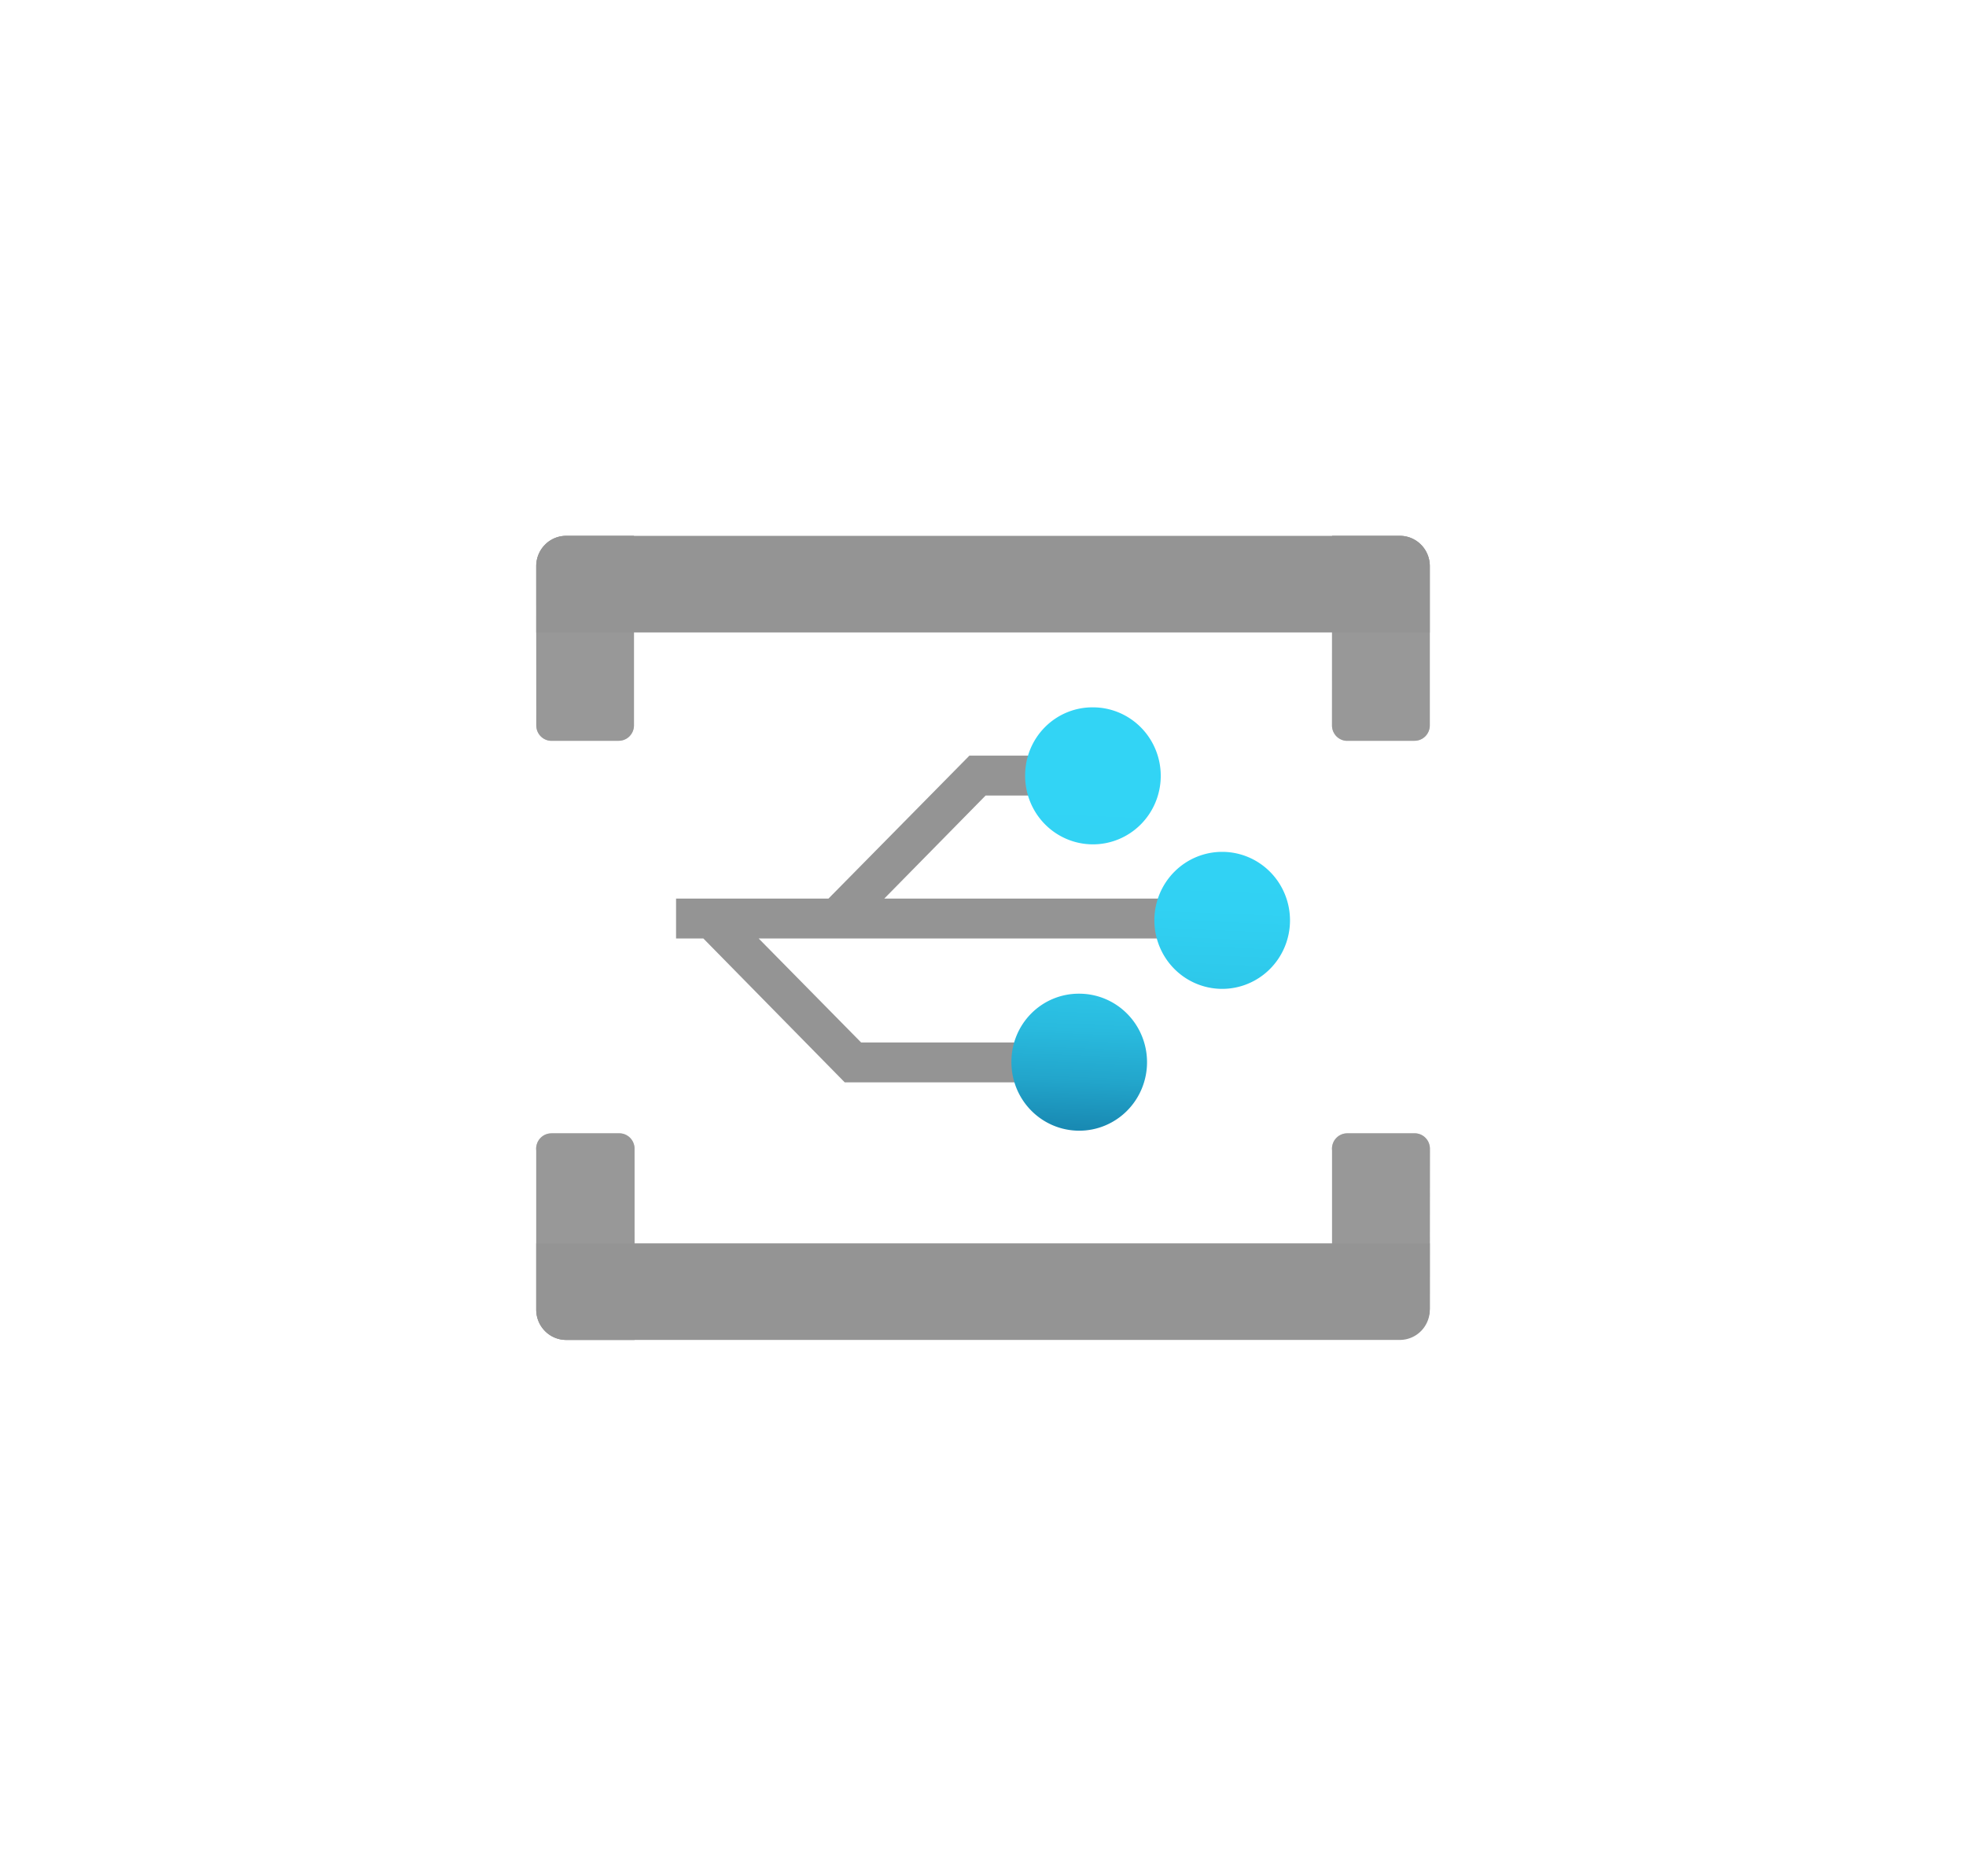 <?xml version="1.0" encoding="UTF-8" standalone="no"?>
<!DOCTYPE svg PUBLIC "-//W3C//DTD SVG 1.1//EN" "http://www.w3.org/Graphics/SVG/1.1/DTD/svg11.dtd">
<!-- Generated by Microsoft Visio, SVG Export Event Grid Domain.svg Page-1 -->
<svg xmlns="http://www.w3.org/2000/svg" xmlns:xlink="http://www.w3.org/1999/xlink" xmlns:ev="http://www.w3.org/2001/xml-events"
		width="1.732in" height="1.653in" viewBox="0 0 124.698 119.039" xml:space="preserve" color-interpolation-filters="sRGB"
		class="st5">
	<style type="text/css">
	<![CDATA[
		.st1 {fill:#949494;stroke:none;stroke-linecap:butt;stroke-width:34}
		.st2 {fill:url(#grad0-8);stroke:none;stroke-linecap:butt;stroke-width:34}
		.st3 {fill:#999999;stroke:none;stroke-linecap:butt;stroke-width:34}
		.st4 {fill:#999999;fill-opacity:0.5;stroke:none;stroke-linecap:butt;stroke-width:34}
		.st5 {fill:none;fill-rule:evenodd;font-size:12px;overflow:visible;stroke-linecap:square;stroke-miterlimit:3}
	]]>
	</style>

	<defs id="Patterns_And_Gradients">
		<linearGradient id="grad0-8" x1="0" y1="0" x2="1" y2="0" gradientTransform="rotate(-88.484 0.5 0.5)">
			<stop offset="0" stop-color="#198ab3" stop-opacity="1"/>
			<stop offset="0" stop-color="#198ab3" stop-opacity="1"/>
			<stop offset="0.11" stop-color="#22a5cb" stop-opacity="1"/>
			<stop offset="0.23" stop-color="#29bade" stop-opacity="1"/>
			<stop offset="0.37" stop-color="#2ec9eb" stop-opacity="1"/>
			<stop offset="0.53" stop-color="#31d1f3" stop-opacity="1"/>
			<stop offset="0.78" stop-color="#32d4f5" stop-opacity="1"/>
		</linearGradient>
	</defs>
	<g>
		<title>Page-1</title>
		<g id="group4969-1" transform="translate(34.005,-34.016)">
			<title>Event Grid Domain</title>
			<g id="group4970-2">
				<title>Icon-iot-183</title>
				<g id="shape4971-3" transform="translate(8.871,-16.345)">
					<title>Sheet.4971</title>
					<path d="M36.02 107.38 L13.21 107.38 L19.64 100.84 L30.41 100.84 L30.41 98.31 L18.61 98.31 L9.67 107.38 L0 107.38
								 L0 109.91 L1.73 109.91 L10.7 119.04 L24.08 119.04 L24.08 116.51 L11.74 116.51 L5.24 109.91 L36.02
								 109.91 L36.02 107.38 Z" class="st1"/>
				</g>
				<g id="shape4972-5" transform="translate(30.147,-14.54)">
					<title>Sheet.4972</title>
					<path d="M5.17 93.44 A4.302 4.347 0 1 1 0.87 97.75 A4.269 4.314 0 0 1 5.17 93.44 ZM9.07 106.92 A4.302
								 4.347 -180 1 0 13.37 102.61 A4.302 4.347 -180 0 0 9.07 106.85 L9.07 106.92 ZM0 115.92 A4.302
								 4.347 -180 1 0 4.3 111.61 A4.269 4.314 -180 0 0 -0 115.92 Z" class="st2"/>
				</g>
				<g id="group4973-9" transform="translate(5.64548E-14,-38.015)">
					<title>Sheet.4973</title>
					<g id="shape4974-10">
						<title>Sheet.4974</title>
						<path d="M1.9 106.03 L6.2 106.03 L6.2 118.06 a0.967 0.977 0 0 1 -0.967 0.977 L0.97 119.04 a0.967
									 0.977 0 0 1 -0.967 -0.977 L0 107.95 A1.901 1.921 0 0 1 1.9 106.03 Z" class="st3"/>
					</g>
					<g id="shape4975-12">
						<title>Sheet.4975</title>
						<path d="M1.9 106.03 L6.2 106.03 L6.2 118.06 a0.967 0.977 0 0 1 -0.967 0.977 L0.97 119.04 a0.967
									 0.977 0 0 1 -0.967 -0.977 L0 107.95 A1.901 1.921 0 0 1 1.9 106.03 Z" class="st4"/>
					</g>
				</g>
				<g id="group4976-14" transform="translate(50.49,-38.015)">
					<title>Sheet.4976</title>
					<g id="shape4977-15">
						<title>Sheet.4977</title>
						<path d="M0 106.03 L4.3 106.03 A1.901 1.921 0 0 1 6.2 107.95 L6.2 118.06 a0.967 0.977 0 0 1 -0.967
									 0.977 L0.93 119.04 a0.967 0.977 0 0 1 -0.934 -0.977 L0 106.03 Z" class="st3"/>
					</g>
					<g id="shape4978-17">
						<title>Sheet.4978</title>
						<path d="M0 106.03 L4.3 106.03 A1.901 1.921 0 0 1 6.2 107.95 L6.2 118.06 a0.967 0.977 0 0 1 -0.967
									 0.977 L0.93 119.04 a0.967 0.977 0 0 1 -0.934 -0.977 L0 106.03 Z" class="st4"/>
					</g>
				</g>
				<g id="shape4979-19" transform="translate(0,-44.89)">
					<title>Sheet.4979</title>
					<path d="M56.69 114.83 L56.69 119.04 L0 119.04 L0 114.83 A1.901 1.921 0 0 1 1.9 112.91 L54.83 112.91 A1.901
								 1.921 0 0 1 56.69 114.83 Z" class="st1"/>
				</g>
				<g id="group4980-21">
					<title>Sheet.4980</title>
					<g id="shape4981-22">
						<title>Sheet.4981</title>
						<path d="M0.97 105.93 L5.27 105.93 a0.967 0.977 0 0 1 0.967 0.977 L6.24 119.04 L1.9 119.04 A1.901
									 1.921 0 0 1 0 117.12 L0 107.01 a0.967 0.977 0 0 1 0.967 -1.078 Z" class="st3"/>
					</g>
					<g id="shape4982-24">
						<title>Sheet.4982</title>
						<path d="M0.97 105.93 L5.27 105.93 a0.967 0.977 0 0 1 0.967 0.977 L6.24 119.04 L1.9 119.04 A1.901
									 1.921 0 0 1 0 117.12 L0 107.01 a0.967 0.977 0 0 1 0.967 -1.078 Z" class="st4"/>
					</g>
				</g>
				<g id="group4983-26" transform="translate(50.49,-0.101)">
					<title>Sheet.4983</title>
					<g id="shape4984-27">
						<title>Sheet.4984</title>
						<path d="M0.93 106.03 L5.24 106.03 a0.967 0.977 0 0 1 0.967 0.977 L6.2 117.12 A1.901 1.921
									 0 0 1 4.3 119.04 L0 119.04 L0 107.11 a0.967 0.977 0 0 1 0.934 -1.078 Z" class="st3"/>
					</g>
					<g id="shape4985-29">
						<title>Sheet.4985</title>
						<path d="M0.93 106.03 L5.24 106.03 a0.967 0.977 0 0 1 0.967 0.977 L6.2 117.12 A1.901 1.921
									 0 0 1 4.3 119.04 L0 119.04 L0 107.11 a0.967 0.977 0 0 1 0.934 -1.078 Z" class="st4"/>
					</g>
				</g>
				<g id="shape4986-31">
					<title>Sheet.4986</title>
					<path d="M0 117.12 L0 112.91 L56.69 112.91 L56.69 117.12 A1.901 1.921 0 0 1 54.79 119.04 L1.9 119.04 A1.901
								 1.921 0 0 1 0 117.12 Z" class="st1"/>
				</g>
			</g>
		</g>
	</g>
</svg>
